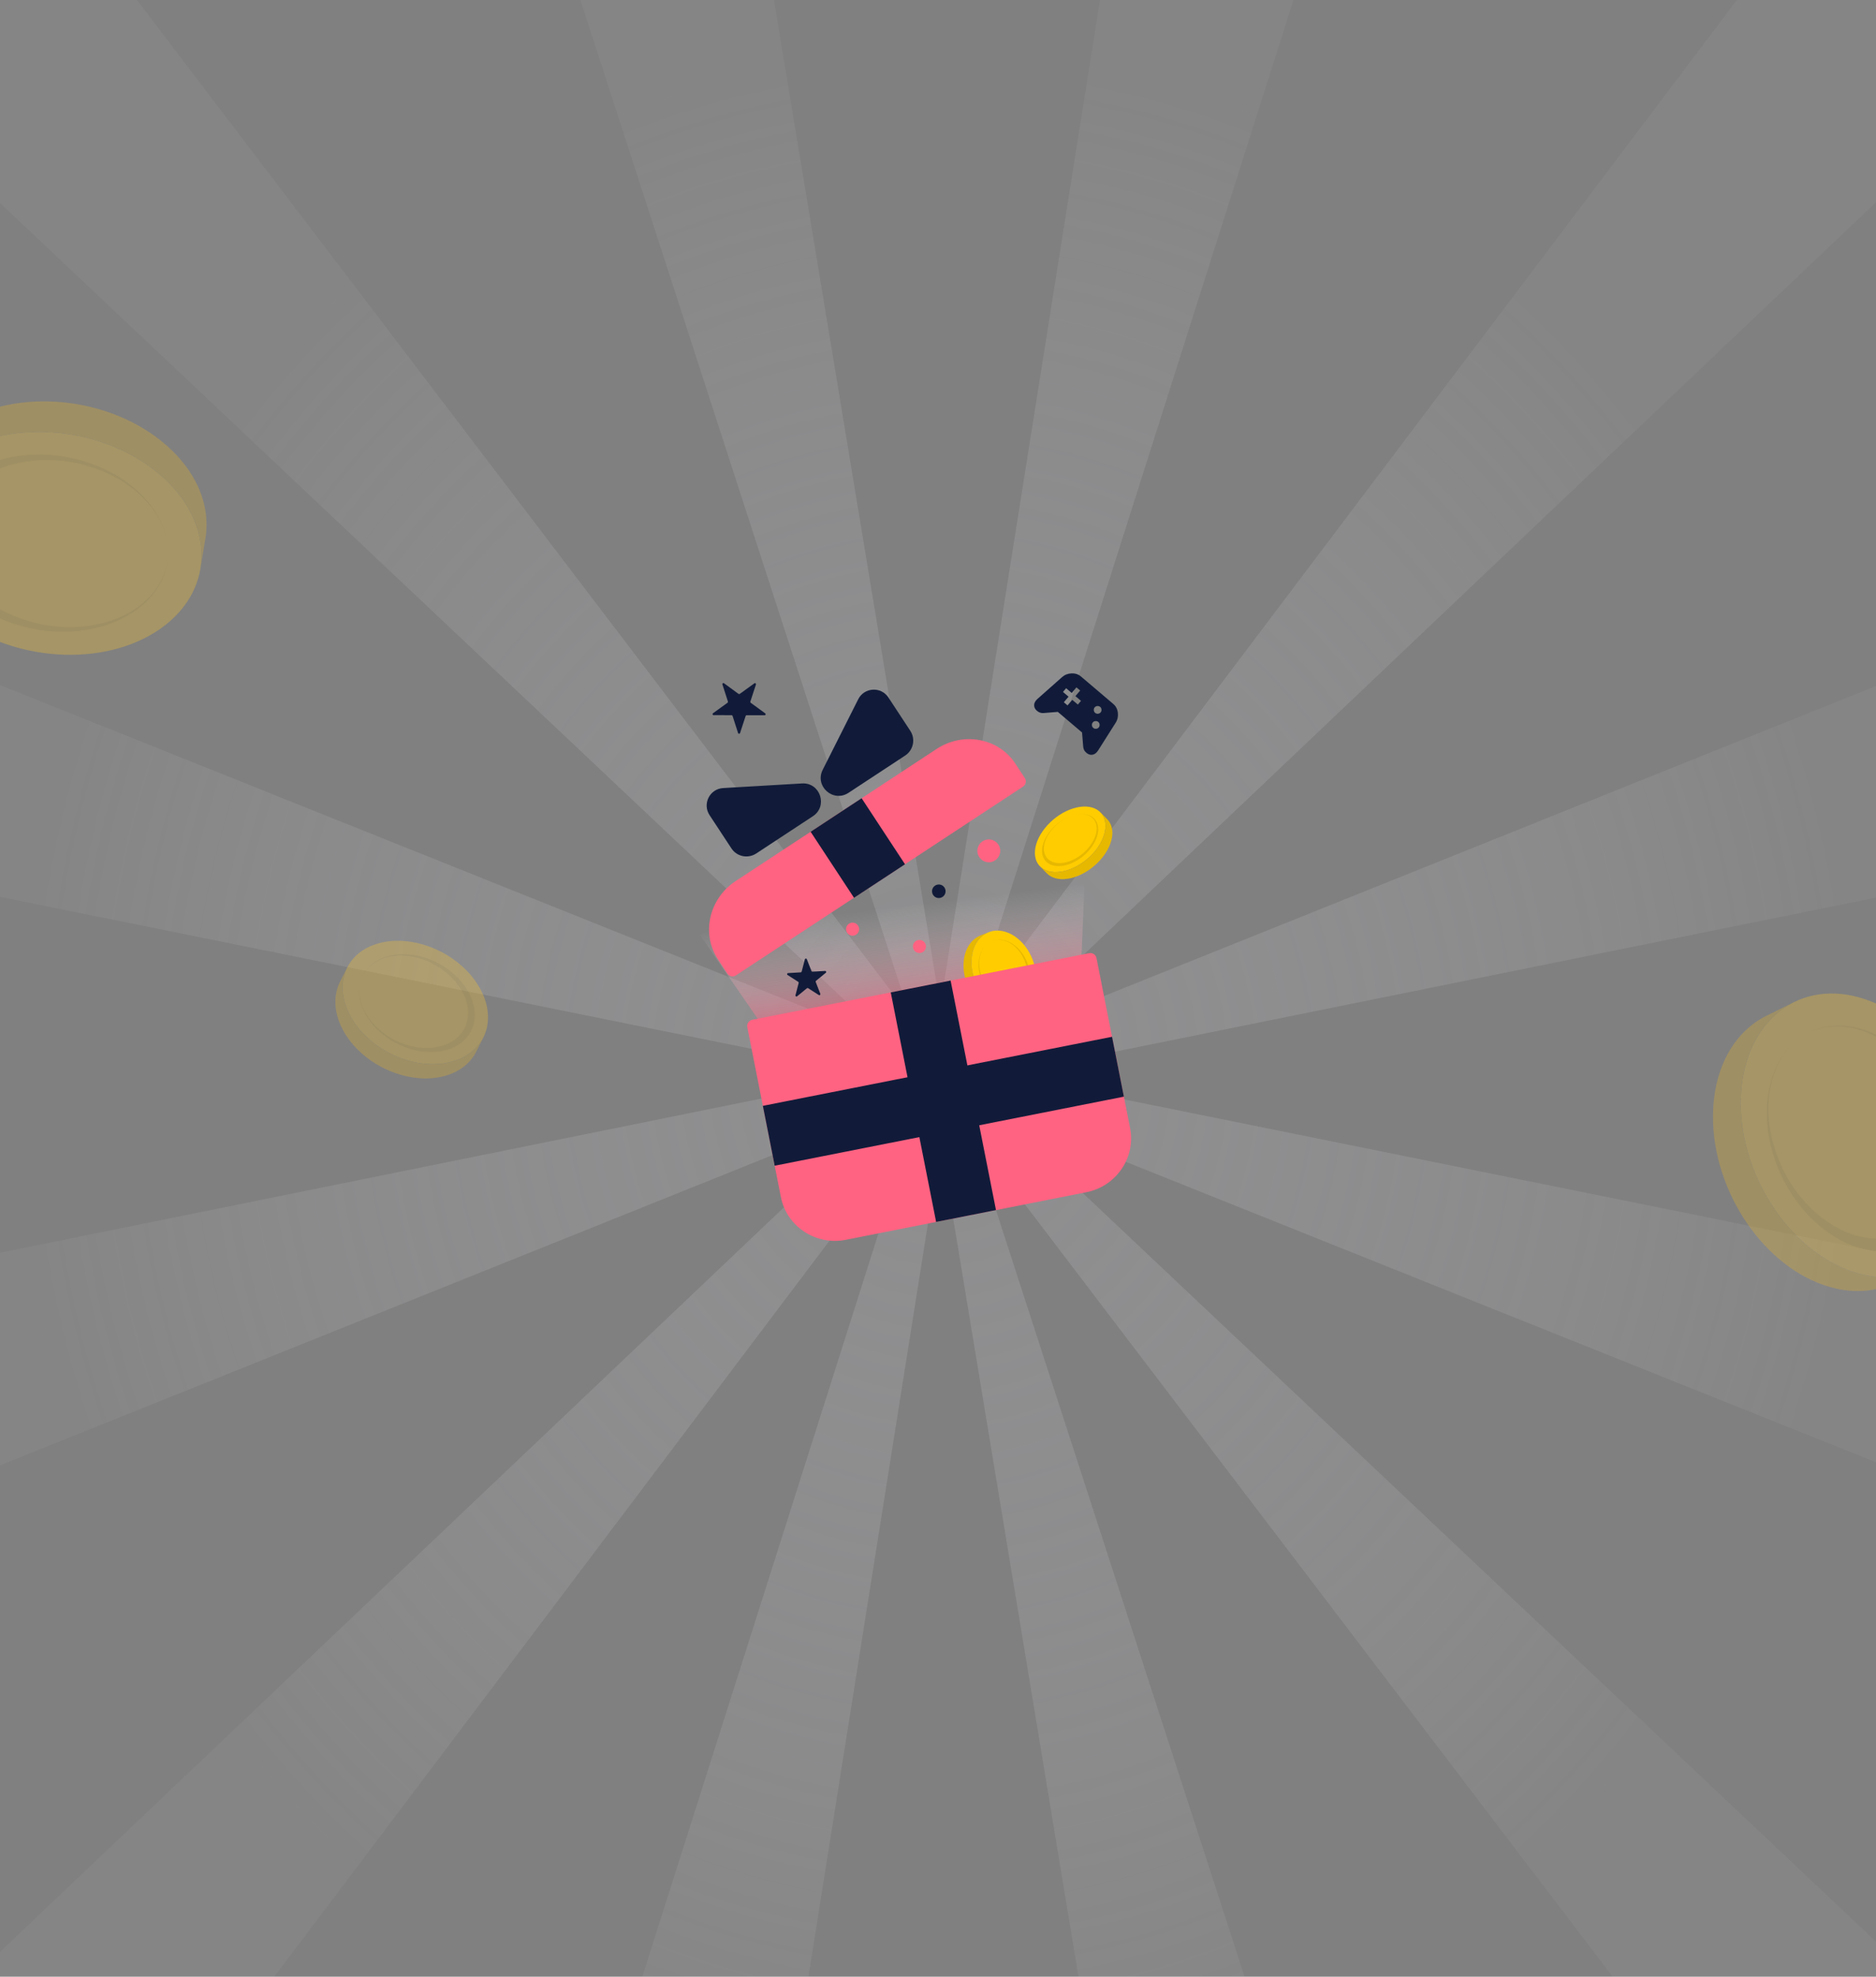 <svg width="393" height="414" viewBox="0 0 393 414" fill="none" xmlns="http://www.w3.org/2000/svg">
<rect x="0" y="0" width="393" height="414" fill="#808080" stroke="none"/>
<path opacity="0.3" d="M539.246 544.627L208.152 232.246L615.752 395.469C617.06 395.996 618.49 395.155 618.847 393.655L637.572 314.465C637.93 312.965 637.055 311.435 635.685 311.162L209.842 225.072L635.051 138.991C636.456 138.708 637.339 137.147 636.962 135.607L617.75 56.559C617.373 55.019 615.911 54.157 614.561 54.705L208.105 217.907L539.057 -96.298L483.323 -158.353L203.391 212.659L347.924 -242.143C348.409 -243.653 347.624 -245.314 346.235 -245.73L275.476 -266.898C274.087 -267.313 272.676 -266.31 272.427 -264.729L196.983 210.743L118.364 -264.8C118.105 -266.34 116.733 -267.313 115.383 -266.908L44.628 -245.699C43.279 -245.294 42.522 -243.683 43.008 -242.203L190.57 212.679L-90.124 -156.113C-91.044 -157.319 -92.676 -157.39 -93.67 -156.275L-145.298 -98.365C-146.292 -97.25 -146.223 -95.426 -145.14 -94.403L185.89 217.918L-221.855 54.634C-223.09 54.137 -224.439 54.928 -224.769 56.346L-243.566 135.85C-243.897 137.269 -243.076 138.698 -241.787 138.961L184.2 225.082L-241.317 311.223C-242.549 311.476 -243.334 312.854 -243.003 314.212L-223.625 393.939C-223.294 395.296 -221.995 396.056 -220.818 395.58L185.937 232.256L-143.062 544.607C-144.11 545.6 -144.177 547.393 -143.194 548.488L-91.11 606.479C-90.127 607.574 -88.522 607.493 -87.638 606.317L190.643 237.495L46.082 692.417C45.625 693.866 46.373 695.457 47.708 695.853L118.675 717.081C120.01 717.476 121.357 716.524 121.597 715.004L197.069 239.41L275.678 714.994C275.928 716.514 277.292 717.476 278.632 717.081L349.441 695.863C350.782 695.457 351.52 693.867 351.044 692.407L203.473 237.495L484.221 606.347C485.105 607.513 486.692 607.584 487.649 606.51L539.404 548.457C540.362 547.383 540.292 545.61 539.246 544.627Z" fill="url(#paint0_radial_3344_2771)"/>
<g opacity="0.3">
<path d="M99.805 205.789C95.247 199.037 85.821 195.433 78.753 197.733C71.679 200.04 69.641 207.376 74.198 214.13C78.754 220.881 88.18 224.489 95.252 222.184C102.322 219.881 104.362 212.544 99.805 205.789Z" fill="#FFC727"/>
<path d="M99.745 220.288L101.253 217.301C100.143 219.502 98.109 221.255 95.252 222.186C88.179 224.49 78.754 220.882 74.197 214.132C71.48 210.106 71.107 205.873 72.749 202.621L71.241 205.608C69.599 208.86 69.972 213.093 72.689 217.119C77.246 223.869 86.67 227.475 93.744 225.173C96.599 224.244 98.633 222.491 99.745 220.288Z" fill="#FFC727"/>
<g opacity="0.1">
<path d="M80.189 216.664C86.369 221.705 95.369 221.579 98.445 216.385C100.143 213.626 99.674 209.925 97.512 206.719C96.615 205.392 95.431 204.149 93.985 203.094C87.227 198.059 78.099 199.049 75.791 204.753C77.064 201.686 80.726 199.822 84.942 200.199C89.636 200.564 93.918 203.317 96.236 206.752C97.791 209.058 98.465 211.674 97.779 214.083C96.145 220.11 87.082 221.357 80.434 216.422C79.088 215.445 77.966 214.269 77.109 213.002C75.599 210.764 74.933 208.249 75.392 206.062C74.899 208.387 75.597 211.067 77.206 213.455C77.993 214.618 78.996 215.713 80.184 216.664L80.189 216.664Z" fill="black"/>
</g>
<g opacity="0.1">
<path d="M99.746 220.288L101.254 217.301C100.144 219.502 98.11 221.255 95.253 222.186C88.18 224.49 78.754 220.882 74.198 214.132C71.481 210.106 71.108 205.873 72.75 202.621L71.242 205.608C69.6 208.86 69.973 213.093 72.69 217.119C77.247 223.869 86.671 227.475 93.745 225.173C96.6 224.244 98.634 222.491 99.746 220.288Z" fill="black"/>
</g>
</g>
<g opacity="0.3">
<path d="M-9.798 128.919C2.532 138.742 22.022 139.931 33.736 131.587C45.459 123.227 44.967 108.504 32.64 98.676C20.316 88.856 0.823 87.659 -10.896 96.013C-22.613 104.362 -22.124 119.091 -9.798 128.919Z" fill="#FFC727"/>
<path d="M-18.092 102.12L-19.144 108.508C-18.37 103.803 -15.632 99.387 -10.897 96.013C0.823 87.659 20.315 88.856 32.64 98.676C39.989 104.532 43.132 112.13 41.986 119.086L43.038 112.697C44.183 105.742 41.041 98.143 33.692 92.287C21.367 82.468 1.88 81.273 -9.845 89.624C-14.577 92.993 -17.315 97.409 -18.092 102.12Z" fill="#FFC727"/>
<g opacity="0.1">
<path d="M20.115 97.473C5.783 91.751 -10.758 97.199 -13.427 108.57C-14.961 114.649 -11.951 121.209 -6.101 125.873C-3.675 127.804 -0.768 129.411 2.512 130.522C17.907 135.899 34.183 128.78 35.137 116.913C34.566 123.312 28.885 128.875 20.884 130.624C12.007 132.67 2.507 130.071 -3.763 125.074C-7.971 121.717 -10.733 117.279 -10.861 112.433C-11.339 100.36 4.669 92.805 19.802 98.061C22.853 99.086 25.607 100.607 27.922 102.449C32.007 105.704 34.695 109.961 35.115 114.265C34.678 109.686 31.836 105.144 27.481 101.669C25.355 99.977 22.867 98.538 20.123 97.471L20.115 97.473Z" fill="black"/>
</g>
<g opacity="0.1">
<path d="M-18.092 102.12L-19.144 108.508C-18.37 103.803 -15.632 99.387 -10.897 96.013C0.823 87.659 20.315 88.856 32.64 98.676C39.989 104.532 43.132 112.13 41.986 119.086L43.038 112.697C44.183 105.742 41.041 98.143 33.692 92.287C21.367 82.468 1.88 81.273 -9.845 89.624C-14.577 92.993 -17.315 97.409 -18.092 102.12Z" fill="black"/>
</g>
</g>
<g opacity="0.3">
<path d="M414.028 246.186C414.798 230.441 404.378 213.927 390.763 209.295C377.13 204.664 365.467 213.664 364.692 229.409C363.921 245.149 374.337 261.669 387.963 266.301C401.584 270.933 413.253 261.932 414.028 246.186Z" fill="#FFC727"/>
<path d="M397.123 268.572L402.922 265.694C398.651 267.814 393.467 268.172 387.963 266.299C374.336 261.668 363.921 245.148 364.691 229.408C365.151 220.022 369.482 213.033 375.797 209.9L369.997 212.778C363.683 215.912 359.351 222.901 358.892 232.287C358.121 248.026 368.536 264.54 382.163 269.178C387.662 271.051 392.846 270.693 397.123 268.572Z" fill="#FFC727"/>
<g opacity="0.1">
<path d="M371.031 240.28C374.759 255.255 388.844 265.497 399.632 261.02C405.462 258.715 409.028 252.439 409.396 244.966C409.545 241.869 409.152 238.571 408.138 235.261C403.508 219.624 388.222 210.573 378.034 216.731C383.56 213.456 391.394 214.817 397.488 220.289C404.335 226.299 407.774 235.528 407.382 243.536C407.115 248.912 405.126 253.746 401.269 256.682C391.749 264.122 376.266 255.543 371.692 240.19C370.741 237.115 370.366 233.992 370.509 231.036C370.764 225.819 372.649 221.151 375.897 218.296C372.436 221.325 370.409 226.285 370.133 231.85C370.002 234.564 370.287 237.424 371.025 240.274L371.031 240.28Z" fill="black"/>
</g>
<g opacity="0.1">
<path d="M397.124 268.572L402.923 265.694C398.652 267.814 393.468 268.172 387.964 266.299C374.337 261.668 363.922 245.148 364.692 229.408C365.152 220.022 369.483 213.033 375.798 209.9L369.998 212.778C363.684 215.912 359.352 222.901 358.893 232.287C358.122 248.026 368.537 264.54 382.164 269.178C387.663 271.051 392.847 270.693 397.124 268.572Z" fill="black"/>
</g>
</g>
<g clip-path="url(#clip0_3344_2771)">
<path d="M228.967 178.745C225.85 182.169 221.186 183.623 218.548 181.991C215.911 180.36 216.302 176.262 219.42 172.837C222.538 169.413 227.202 167.96 229.838 169.591C232.475 171.223 232.086 175.322 228.967 178.745Z" fill="#FFCC00"/>
<path d="M230.535 170.145L231.969 171.614C233.808 173.497 233.213 177.129 230.404 180.214C227.286 183.638 222.621 185.092 219.984 183.46C219.723 183.298 219.491 183.113 219.29 182.906L217.855 181.436C218.057 181.643 218.289 181.829 218.55 181.99C221.186 183.622 225.851 182.168 228.969 178.745C231.778 175.659 232.373 172.027 230.535 170.145Z" fill="#FFCC00"/>
<g opacity="0.1">
<path d="M229.729 172.177C230.983 174.676 228.597 178.839 224.875 180.621C222.881 181.598 220.914 181.64 219.663 180.866C219.144 180.545 218.749 180.085 218.525 179.493C217.423 176.724 220.328 172.443 224.141 170.979C222.083 171.781 220.09 173.6 219.219 175.519C218.218 177.66 218.668 179.444 220.01 180.274C220.91 180.831 222.213 180.959 223.749 180.475C227.568 179.3 230.605 175.031 229.529 172.307C229.323 171.754 228.949 171.317 228.455 171.012C227.574 170.467 226.313 170.338 224.947 170.713C226.398 170.312 227.745 170.445 228.685 171.025C229.14 171.307 229.5 171.693 229.729 172.176V172.177Z" fill="black"/>
</g>
<g opacity="0.1">
<path d="M230.535 170.145L231.969 171.614C233.808 173.497 233.213 177.129 230.404 180.214C227.286 183.638 222.621 185.092 219.984 183.46C219.723 183.298 219.491 183.113 219.29 182.906L217.855 181.436C218.057 181.643 218.289 181.829 218.55 181.99C221.186 183.622 225.851 182.168 228.969 178.745C231.778 175.659 232.373 172.027 230.535 170.145Z" fill="black"/>
</g>
</g>
<path opacity="0.5" d="M160.234 215.565L146.543 195.674L227.82 170.359L226.465 202.47L160.234 215.565Z" fill="url(#paint1_linear_3344_2771)"/>
<g clip-path="url(#clip1_3344_2771)">
<path d="M216.984 205.983C217.52 201.678 214.957 196.937 211.261 195.392C207.56 193.847 204.129 196.081 203.591 200.386C203.055 204.689 205.617 209.431 209.316 210.976C213.014 212.522 216.446 210.287 216.984 205.983Z" fill="#FFCC00"/>
<path d="M211.821 211.784L213.494 211.111C212.262 211.607 210.811 211.6 209.317 210.976C205.618 209.43 203.056 204.688 203.592 200.385C203.912 197.819 205.261 195.988 207.083 195.256L205.409 195.929C203.587 196.661 202.238 198.492 201.919 201.058C201.382 205.361 203.944 210.101 207.643 211.648C209.136 212.273 210.586 212.279 211.821 211.784Z" fill="#FFCC00"/>
<g opacity="0.1">
<path d="M205.135 203.495C205.867 207.679 209.579 210.773 212.674 209.762C214.344 209.247 215.465 207.597 215.72 205.554C215.825 204.707 215.783 203.795 215.568 202.866C214.599 198.482 210.528 195.691 207.566 197.175C209.172 196.388 211.325 196.919 212.909 198.544C214.693 200.33 215.462 202.932 215.189 205.121C215.005 206.591 214.352 207.877 213.218 208.605C210.415 210.454 206.28 207.789 205.321 203.484C205.119 202.621 205.078 201.757 205.178 200.949C205.356 199.522 205.976 198.28 206.939 197.562C205.913 198.323 205.248 199.643 205.057 201.164C204.965 201.906 204.986 202.697 205.133 203.494L205.135 203.495Z" fill="black"/>
</g>
<g opacity="0.1">
<path d="M211.821 211.786L213.494 211.113C212.262 211.609 210.811 211.602 209.317 210.977C205.618 209.432 203.056 204.69 203.592 200.387C203.912 197.821 205.261 195.99 207.083 195.258L205.409 195.931C203.587 196.663 202.238 198.494 201.919 201.06C201.382 205.363 203.944 210.103 207.643 211.65C209.136 212.275 210.586 212.281 211.821 211.786Z" fill="black"/>
</g>
</g>
<path d="M201.72 204.863L157.576 213.591C156.87 213.731 156.411 214.416 156.551 215.122L163.593 250.74C164.808 256.885 170.916 260.903 177.164 259.668L227.591 249.697C233.84 248.462 237.959 242.422 236.744 236.277L229.701 200.658C229.562 199.952 228.877 199.493 228.171 199.633L201.72 204.863Z" fill="#FF6381"/>
<path d="M199.143 205.37L186.603 207.85L196.107 255.92L208.647 253.441L199.143 205.37Z" fill="#111B39"/>
<path d="M235.44 229.685L232.961 217.145L159.81 231.608L162.29 244.148L235.44 229.685Z" fill="#111B39"/>
<ellipse cx="207.143" cy="178.202" rx="2.394" ry="2.394" transform="rotate(-11.184 207.143 178.202)" fill="#FF6381"/>
<ellipse cx="196.669" cy="186.668" rx="1.42" ry="1.42" transform="rotate(-11.184 196.669 186.668)" fill="#111B39"/>
<ellipse cx="192.611" cy="198.231" rx="1.368" ry="1.368" transform="rotate(-11.184 192.611 198.231)" fill="#FF6381"/>
<ellipse cx="178.607" cy="194.608" rx="1.368" ry="1.368" transform="rotate(-11.184 178.607 194.608)" fill="#FF6381"/>
<path d="M168.61 200.925C168.663 200.721 168.946 200.705 169.022 200.901L169.986 203.37C170.02 203.458 170.107 203.514 170.201 203.508L172.848 203.355C173.058 203.343 173.161 203.607 172.998 203.74L170.947 205.42C170.874 205.48 170.848 205.58 170.882 205.667L171.846 208.137C171.923 208.333 171.704 208.513 171.526 208.399L169.295 206.967C169.216 206.917 169.113 206.923 169.04 206.982L166.989 208.662C166.826 208.795 166.588 208.642 166.641 208.439L167.313 205.874C167.337 205.783 167.299 205.687 167.22 205.636L164.989 204.205C164.811 204.091 164.883 203.817 165.093 203.805L167.74 203.651C167.834 203.646 167.914 203.58 167.938 203.489L168.61 200.925Z" fill="#111B39"/>
<path fill-rule="evenodd" clip-rule="evenodd" d="M168.66 174.967L154.106 184.533C148.549 188.185 146.861 195.524 150.355 200.839L152.37 203.905C152.765 204.507 153.573 204.674 154.174 204.278L176.375 189.687L176.375 189.687L190.74 180.245L190.74 180.246L214.309 164.754C214.91 164.359 215.077 163.551 214.682 162.95L212.667 159.883C209.173 154.568 201.767 153.207 196.21 156.859L196.209 156.86L183.026 165.525L183.026 165.524L168.66 174.967L168.66 174.967Z" fill="#FF6381"/>
<path d="M180.499 167.184L169.817 174.205L178.908 188.036L189.59 181.015L180.499 167.184Z" fill="#111B39"/>
<path d="M168.011 164.086L151.492 165.053C148.678 165.218 147.095 168.364 148.642 170.718L153.223 177.687C154.359 179.416 156.683 179.895 158.415 178.757L170.284 170.955C173.491 168.848 171.841 163.861 168.013 164.085L168.011 164.086Z" fill="#111B39"/>
<path d="M172.343 161.239L179.784 146.457C181.052 143.94 184.567 143.734 186.114 146.088L190.695 153.057C191.832 154.786 191.35 157.109 189.618 158.247L177.749 166.049C174.542 168.156 170.619 164.665 172.343 161.239Z" fill="#111B39"/>
<path d="M217.229 148.874C216.835 148.539 216.637 148.144 216.64 147.69C216.644 147.235 216.871 146.801 217.333 146.385L222.51 141.799C223.06 141.318 223.718 141.065 224.484 141.036C225.25 141.006 225.908 141.226 226.459 141.693L233.206 147.422C233.757 147.89 234.08 148.504 234.175 149.264C234.27 150.024 234.128 150.715 233.742 151.336L230.042 157.177C229.709 157.696 229.315 157.994 228.867 158.071C228.419 158.149 227.998 158.017 227.603 157.682C227.365 157.48 227.194 157.269 227.095 157.047C226.995 156.826 226.934 156.614 226.92 156.403L226.675 153.408L221.598 149.097L218.602 149.341C218.389 149.358 218.168 149.336 217.938 149.273C217.706 149.208 217.468 149.076 217.229 148.874ZM229.021 152.451C229.188 152.593 229.387 152.653 229.615 152.634C229.843 152.616 230.032 152.521 230.172 152.357C230.311 152.192 230.374 151.991 230.355 151.763C230.337 151.534 230.242 151.346 230.078 151.206C229.913 151.066 229.712 151.004 229.484 151.022C229.255 151.041 229.067 151.135 228.927 151.3C228.787 151.464 228.725 151.666 228.743 151.894C228.762 152.122 228.856 152.311 229.021 152.451ZM229.417 149.3C229.584 149.442 229.783 149.503 230.011 149.484C230.239 149.465 230.428 149.371 230.568 149.206C230.707 149.042 230.77 148.84 230.751 148.612C230.733 148.384 230.638 148.195 230.474 148.056C230.309 147.916 230.108 147.853 229.88 147.872C229.651 147.891 229.463 147.985 229.323 148.15C229.183 148.314 229.121 148.516 229.139 148.744C229.158 148.972 229.252 149.161 229.417 149.3ZM222.857 147.08L223.636 147.741L224.627 146.573L225.795 147.565L226.456 146.786L225.288 145.795L226.28 144.627L225.501 143.966L224.51 145.134L223.342 144.142L222.681 144.921L223.849 145.912L222.857 147.08Z" fill="#111B39"/>
<path d="M158.027 143.122C158.197 142.999 158.426 143.166 158.361 143.366L157.187 146.947C157.158 147.037 157.19 147.135 157.266 147.19L160.309 149.413C160.479 149.537 160.391 149.806 160.18 149.806L156.412 149.797C156.318 149.796 156.234 149.857 156.205 149.946L155.032 153.527C154.966 153.728 154.683 153.727 154.618 153.526L153.462 149.94C153.433 149.85 153.35 149.789 153.256 149.789L149.488 149.78C149.277 149.779 149.19 149.51 149.361 149.386L152.415 147.179C152.491 147.123 152.523 147.025 152.494 146.936L151.339 143.349C151.274 143.149 151.504 142.983 151.674 143.107L154.717 145.329C154.793 145.385 154.896 145.385 154.973 145.33L158.027 143.122Z" fill="#111B39"/>
<defs>
<radialGradient id="paint0_radial_3344_2771" cx="0" cy="0" r="1" gradientUnits="userSpaceOnUse" gradientTransform="translate(196.994 225.085) rotate(88.672) scale(215.973 193.271)">
<stop stop-color="#AEAEB2"/>
<stop offset="1" stop-color="#EBEBF5" stop-opacity="0.16"/>
</radialGradient>
<linearGradient id="paint1_linear_3344_2771" x1="208.666" y1="208.557" x2="206.045" y2="187.505" gradientUnits="userSpaceOnUse">
<stop stop-color="#FF6381"/>
<stop offset="1" stop-color="#FFFDFE" stop-opacity="0"/>
</linearGradient>
<clipPath id="clip0_3344_2771">
<rect width="16.222" height="15.208" fill="white" transform="translate(216.802 168.922)"/>
</clipPath>
<clipPath id="clip1_3344_2771">
<rect width="15.208" height="17.236" fill="white" transform="translate(201.848 192.875)"/>
</clipPath>
</defs>
</svg>
